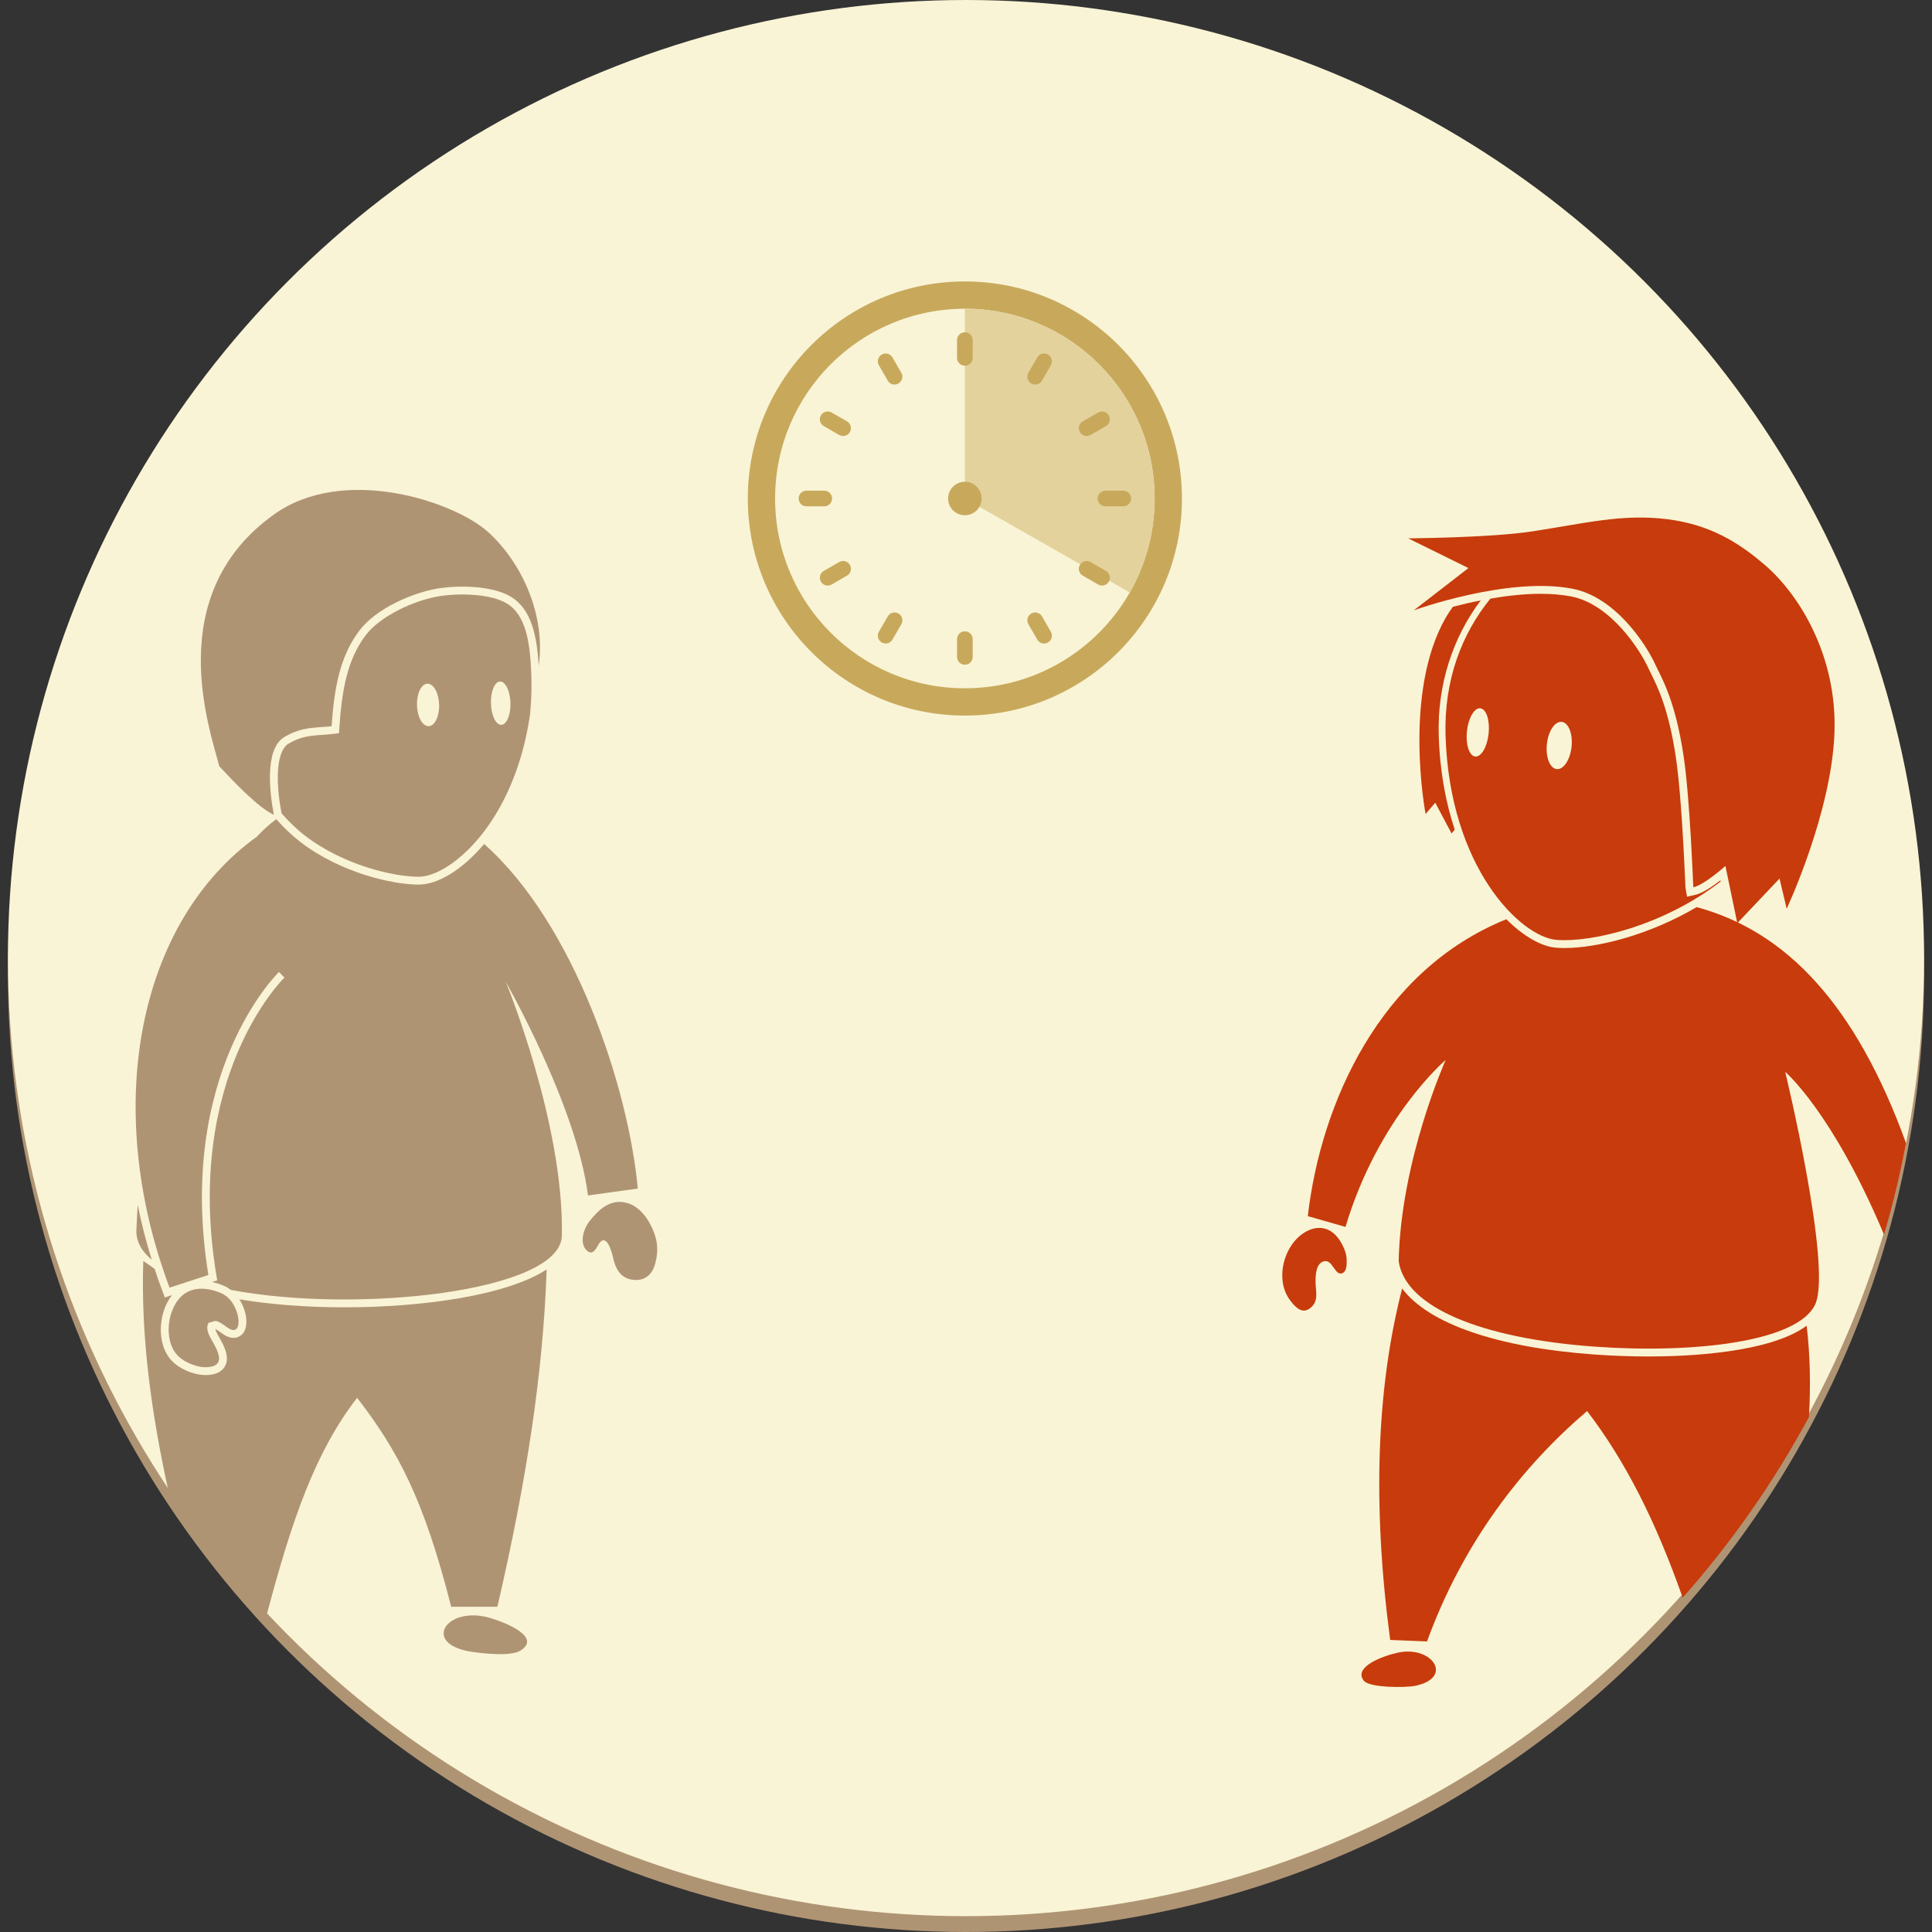 <?xml version="1.0" encoding="utf-8"?>
<!-- Generator: Adobe Illustrator 15.0.2, SVG Export Plug-In . SVG Version: 6.00 Build 0)  -->
<!DOCTYPE svg PUBLIC "-//W3C//DTD SVG 1.1//EN" "http://www.w3.org/Graphics/SVG/1.1/DTD/svg11.dtd">
<svg version="1.1" id="Layer_1" xmlns="http://www.w3.org/2000/svg" xmlns:xlink="http://www.w3.org/1999/xlink" x="0px" y="0px"
	 width="244px" height="244px" viewBox="0 0 244 244" enable-background="new 0 0 244 244" xml:space="preserve">
<rect x="0" y="0" width="244" height="244" fill="#333333" stroke="none"/>
<circle fill="#AF9474" cx="122" cy="123" r="121"/>
<circle fill="#F9F4D5" cx="122" cy="121" r="121"/>
<g>
	<g>
		<path fill="#C8A95C" d="M121.857,35.544c-15.141,0-27.413,12.273-27.413,27.415c0,15.139,12.272,27.414,27.413,27.414
			c15.14,0,27.415-12.275,27.415-27.414C149.271,47.817,136.997,35.544,121.857,35.544z M121.857,86.926
			c-13.239,0-23.967-10.731-23.967-23.966c0-13.239,10.728-23.968,23.967-23.968c13.237,0,23.968,10.729,23.968,23.968
			c0,4.316-1.142,8.368-3.14,11.865C138.558,82.053,130.777,86.926,121.857,86.926z"/>
		<path fill="#E3D29C" d="M145.825,62.96c0,4.316-1.142,8.368-3.14,11.865l-20.829-11.866V38.992
			C135.094,38.992,145.825,49.721,145.825,62.96z"/>
		<path fill="#C8A95C" d="M123.975,62.959c0,0.381-0.101,0.74-0.277,1.048c-0.363,0.639-1.052,1.068-1.839,1.068
			c-1.17,0-2.118-0.948-2.118-2.117c0-1.17,0.948-2.118,2.118-2.118C123.026,60.841,123.975,61.789,123.975,62.959z"/>
		<g>
			<g>
				<g>
					<path fill="#C8A95C" d="M121.857,46.186c-0.546,0-0.99-0.443-0.99-0.99v-2.242c0-0.546,0.443-0.99,0.99-0.99
						s0.991,0.443,0.991,0.99v2.242C122.848,45.744,122.403,46.186,121.857,46.186z"/>
					<path fill="#C8A95C" d="M121.857,83.953c-0.546,0-0.99-0.443-0.99-0.99v-2.241c0-0.547,0.443-0.99,0.99-0.99
						s0.991,0.443,0.991,0.99v2.241C122.848,83.509,122.403,83.953,121.857,83.953z"/>
				</g>
			</g>
			<g>
				<g>
					<path fill="#C8A95C" d="M112.975,48.565c-0.342,0-0.675-0.177-0.858-0.495l-1.12-1.941c-0.273-0.474-0.111-1.079,0.362-1.352
						c0.474-0.274,1.078-0.111,1.352,0.362l1.12,1.941c0.273,0.474,0.111,1.079-0.362,1.352
						C113.314,48.522,113.144,48.565,112.975,48.565z"/>
					<path fill="#C8A95C" d="M131.859,81.271c-0.343,0-0.675-0.177-0.858-0.495l-1.12-1.941c-0.271-0.474-0.11-1.079,0.364-1.352
						c0.473-0.274,1.078-0.112,1.351,0.362l1.12,1.941c0.272,0.474,0.11,1.079-0.361,1.353
						C132.197,81.229,132.027,81.271,131.859,81.271z"/>
				</g>
			</g>
			<g>
				<g>
					<path fill="#C8A95C" d="M106.475,55.066c-0.167,0-0.338-0.042-0.494-0.133l-1.941-1.119c-0.474-0.273-0.637-0.878-0.364-1.352
						c0.272-0.473,0.878-0.637,1.353-0.364l1.941,1.119c0.474,0.273,0.637,0.878,0.363,1.353
						C107.15,54.888,106.816,55.066,106.475,55.066z"/>
					<path fill="#C8A95C" d="M139.18,73.95c-0.168,0-0.338-0.042-0.494-0.132l-1.939-1.12c-0.475-0.274-0.637-0.879-0.363-1.353
						c0.272-0.474,0.878-0.637,1.353-0.362l1.939,1.12c0.475,0.273,0.637,0.879,0.363,1.352
						C139.855,73.773,139.521,73.95,139.18,73.95z"/>
				</g>
			</g>
			<g>
				<g>
					<path fill="#C8A95C" d="M104.093,63.948h-2.24c-0.547,0-0.99-0.443-0.99-0.99c0-0.546,0.443-0.99,0.99-0.99h2.24
						c0.547,0,0.99,0.444,0.99,0.99C105.083,63.505,104.64,63.948,104.093,63.948z"/>
					<path fill="#C8A95C" d="M141.86,63.948h-2.239c-0.548,0-0.99-0.443-0.99-0.99c0-0.546,0.442-0.99,0.99-0.99h2.239
						c0.547,0,0.991,0.444,0.991,0.99C142.852,63.505,142.407,63.948,141.86,63.948z"/>
				</g>
			</g>
			<g>
				<g>
					<path fill="#C8A95C" d="M104.535,73.95c-0.342,0-0.675-0.177-0.858-0.495c-0.273-0.474-0.11-1.079,0.364-1.352l1.941-1.12
						c0.473-0.273,1.08-0.111,1.353,0.363c0.273,0.474,0.111,1.079-0.363,1.353l-1.941,1.12
						C104.873,73.908,104.703,73.95,104.535,73.95z"/>
					<path fill="#C8A95C" d="M137.241,55.066c-0.344,0-0.676-0.178-0.858-0.495c-0.273-0.474-0.111-1.079,0.363-1.353l1.94-1.119
						c0.472-0.273,1.079-0.11,1.352,0.364s0.111,1.079-0.363,1.352l-1.94,1.119C137.579,55.024,137.408,55.066,137.241,55.066z"/>
				</g>
			</g>
			<g>
				<g>
					<path fill="#C8A95C" d="M111.854,81.271c-0.167,0-0.338-0.042-0.494-0.132c-0.473-0.273-0.636-0.879-0.362-1.353l1.12-1.941
						c0.273-0.474,0.878-0.636,1.353-0.362c0.473,0.273,0.635,0.879,0.362,1.352l-1.12,1.941
						C112.529,81.094,112.196,81.271,111.854,81.271z"/>
					<path fill="#C8A95C" d="M130.737,48.565c-0.167,0-0.337-0.043-0.492-0.133c-0.475-0.273-0.637-0.879-0.364-1.352l1.12-1.941
						c0.272-0.473,0.878-0.637,1.354-0.362c0.473,0.273,0.636,0.879,0.361,1.352l-1.12,1.941
						C131.413,48.388,131.079,48.565,130.737,48.565z"/>
				</g>
			</g>
		</g>
	</g>
	<g>
		<g>
			<g>
				<path fill="#AF9474" d="M59.675,208.628c1.471,0.208,4.862,0.597,6.074-0.178c2.609-1.66-1.665-3.463-3.832-4.105
					C56.359,202.694,53.11,207.687,59.675,208.628z"/>
			</g>
			<g>
				<path fill="#AF9474" d="M27.546,166.914c0.535,0.232,1.114,0.747,1.439,0.912c1.155,0.59,1.24-0.731,1.082-1.521
					c-0.251-1.241-0.947-2.484-2.162-2.998c-1.482-0.627-3.263-0.875-4.646,0.117c-2.154,1.549-2.724,5.967-0.728,7.866
					c0.522,0.497,1.204,0.848,1.862,1.083c0.722,0.26,1.493,0.382,2.249,0.235c2.183-0.419,0.274-2.904-0.215-3.959
					c-0.224-0.484-0.411-1.192-0.028-1.637C26.808,167.057,27.023,166.689,27.546,166.914z"/>
				<path fill="#AF9474" d="M30.24,164.098c0.369,0.578,0.645,1.255,0.799,2.014c0.07,0.348,0.249,1.542-0.369,2.299
					c-0.292,0.354-0.71,0.553-1.175,0.553c-0.305,0-0.627-0.085-0.958-0.255c-0.196-0.1-0.392-0.24-0.62-0.403
					c-0.233-0.165-0.493-0.352-0.709-0.457c-0.005,0.002-0.011,0.004-0.016,0.006c0.023,0.102,0.064,0.229,0.133,0.378
					c0.075,0.165,0.19,0.365,0.316,0.588c0.58,1.029,1.375,2.439,0.833,3.61c-0.193,0.419-0.637,0.959-1.645,1.154
					c-0.276,0.052-0.563,0.079-0.854,0.079c-0.613,0-1.259-0.121-1.917-0.355c-0.9-0.323-1.643-0.761-2.21-1.298
					c-1.095-1.043-1.649-2.719-1.52-4.601c0.101-1.469,0.613-2.839,1.393-3.844h-0.001l-0.901,0.294l-0.333-0.887
					c-0.393-1.047-0.618-1.665-0.954-2.713c-0.411-0.319-1.163-0.793-1.433-1.023c-0.332,9.512,1.01,19.221,3.17,29.056
					c3.697,5.589,7.845,10.848,12.394,15.733c3.207-12.124,6.156-20.66,11.439-27.492c5.148,6.688,8.436,12.806,11.88,26.391h5.837
					c3.754-16.26,5.775-29.678,6.221-42.604c-4.979,3.264-15.574,4.787-25.583,4.787C38.687,165.104,34.152,164.751,30.24,164.098z"
					/>
			</g>
			<g>
				<path fill="#AF9474" d="M66.951,90.129l0.022-0.267c0.146-1.559,0.185-3.146,0.127-4.718c-0.145-3.81-0.614-7.447-3.09-8.932
					c-2.032-1.212-5.812-1.317-8.363-0.941c-3.392,0.511-7.658,2.578-9.455,4.944c-2.33,3.073-3.019,6.922-3.336,11.756
					l-0.044,0.628l-0.623,0.076c-0.521,0.066-1.013,0.1-1.487,0.135c-0.948,0.063-1.845,0.128-2.784,0.432
					c-0.507,0.161-0.992,0.39-1.49,0.683c-1.402,0.831-1.74,4.273-0.867,8.798c0.88,1.002,1.859,1.969,2.946,2.807
					c4.875,3.759,11.281,5.221,14.413,5.198c3.859-0.027,11.941-6.625,13.989-20.279C66.922,90.349,66.936,90.241,66.951,90.129z
					 M52.661,89.072c-0.042-1.479,0.55-2.696,1.321-2.722c0.772-0.02,1.437,1.163,1.477,2.643c0.047,1.481-0.552,2.696-1.32,2.721
					C53.362,91.736,52.705,90.554,52.661,89.072z M64.468,88.771c0.041,1.51-0.479,2.75-1.154,2.769
					c-0.681,0.021-1.268-1.187-1.312-2.7c-0.041-1.51,0.474-2.753,1.157-2.771C63.834,86.049,64.421,87.26,64.468,88.771z"/>
				<g>
					<path fill="#AF9474" d="M35.926,93.071c0.58-0.341,1.134-0.595,1.688-0.771c1.076-0.349,2.111-0.417,3.017-0.477l0.13-0.009
						c0.362-0.027,0.734-0.053,1.12-0.098c0.335-4.922,1.075-8.869,3.523-12.098c2.118-2.791,6.782-4.827,10.098-5.326
						c0.903-0.133,1.906-0.204,2.902-0.204c1.486,0,4.255,0.165,6.115,1.275c2.633,1.579,3.303,5.043,3.516,8.715
						C68.955,77.623,65.845,71,61.67,67.211c-4.262-3.863-18.211-8.557-27.049-2.25c-14.329,10.223-8.038,27.347-6.931,31.808
						c1.975,2.118,4.916,5.217,6.901,6.135C34.12,100.46,33.309,94.623,35.926,93.071z"/>
				</g>
			</g>
		</g>
		<g>
			<path fill="#AF9474" d="M77.326,158.424c0.044,0.163,0.081,0.309,0.103,0.427c0.27,1.257,0.855,2.468,2.268,2.74
				c1.518,0.292,2.601-0.432,3.017-1.89c0.337-1.191,0.413-2.391,0.034-3.592c-0.595-1.895-1.988-4.095-4.173-4.301
				c-1.81-0.177-3.107,1.14-4.132,2.431c-0.666,0.837-1.303,2.604-0.437,3.582c0.747,0.842,1.222,0.004,1.515-0.535
				C76.376,155.706,77.041,157.379,77.326,158.424z"/>
		</g>
		<g>
			<path fill="#AF9474" d="M80.548,150.111c-1.16-12.729-8.01-33.449-19.408-43.521c-2.802,3.335-5.886,5.111-8.211,5.127h-0.081
				c-3.188,0-9.799-1.439-14.944-5.405c-1.029-0.793-2.015-1.732-3.012-2.857c-0.808,0.592-1.589,1.301-2.352,2.092l0.022,0.032
				c-15.159,10.787-19.714,34.194-11.149,57.045l4.904-1.6c-4.134-25.552,8.791-38.15,8.922-38.276l0.682,0.718
				c-0.129,0.125-12.811,12.532-8.559,37.814l0.071,0.423l-0.655,0.212c0.494,0.104,0.999,0.265,1.512,0.481
				c0.311,0.133,0.598,0.308,0.867,0.512c15.786,3.01,41.656,0.268,41.802-6.848c0.288-14.186-7.077-32.051-7.077-32.051
				s8.956,15.688,10.374,26.969L80.548,150.111z"/>
			<path fill="#AF9474" d="M17.394,152.165c-0.067,1.04-0.129,2.096-0.169,3.185c-0.054,1.43,0.655,2.675,1.935,3.742
				C18.439,156.777,17.854,154.465,17.394,152.165z"/>
		</g>
	</g>
	<g>
		<g>
			<path fill="#C83B0C" d="M162.938,164.227c0.719,0.948,1.597,1.85,2.664,0.87c0.942-0.864,0.572-1.993,0.546-3.079
				c-0.029-1.39,0.186-2.455,1.007-2.711c1.101-0.349,1.402,1.71,2.253,1.523c0.682-0.146,0.694-1.047,0.664-1.856
				c-0.038-0.872-0.568-1.921-1.02-2.536c-0.982-1.349-2.385-1.685-3.788-1.053C162.223,156.754,160.866,161.515,162.938,164.227z"
				/>
			<path fill="#C83B0C" d="M178.735,212.908c-1.229,0.255-5.767,0.259-6.485-0.637c-1.415-1.75,2.464-3.171,4.343-3.561
				C180.917,207.811,183.627,211.899,178.735,212.908z"/>
		</g>
		<g>
			<path fill="#C83B0C" d="M198.579,74.349c5.363,1.027,9.256,6.896,10.488,9.599c0.707,1.545,2.488,4.333,3.563,11.546
				c0.81,5.391,1.206,16.453,1.225,16.561c1.425-0.313,4.054-2.692,4.054-2.692l1.503,7.225l5.332-5.635l0.903,3.815
				c0,0,5.688-12.124,6.036-22.275c0.33-9.65-4.411-17.304-8.646-21.011c-3.52-3.073-7.182-5.229-12.396-5.901
				c-5.758-0.739-10.572,0.537-17.192,1.538c-5.277,0.798-15.603,0.871-15.603,0.871l7.609,3.753l-6.902,5.337
				C178.553,77.077,190.413,72.777,198.579,74.349z"/>
			<g>
				<path fill="#C83B0C" d="M217.277,111.184c-0.961,0.75-2.237,1.624-3.208,1.838l-1.006,0.222l-0.183-1.013
					c-0.015-0.081-0.015-0.081-0.043-0.758c-0.328-7.455-0.729-12.781-1.186-15.833c-0.907-6.083-2.299-8.879-3.131-10.549
					c-0.136-0.272-0.255-0.514-0.355-0.732c-0.995-2.184-4.689-8.064-9.772-9.037c-1.13-0.217-2.409-0.328-3.806-0.328
					c-2.107,0-4.301,0.253-6.358,0.608c-3.611,4.425-5.866,10.298-5.667,17.236c0.488,16.745,9.505,25.49,14,25.863
					c4.282,0.355,13.35-1.672,20.746-7.367L217.277,111.184z M188.005,92.644c-0.177,1.683-0.933,2.979-1.695,2.9
					c-0.75-0.078-1.227-1.507-1.046-3.188c0.174-1.681,0.934-2.98,1.69-2.904C187.709,89.533,188.182,90.96,188.005,92.644z
					 M198.479,94.311c-0.177,1.649-1.012,2.911-1.875,2.822c-0.86-0.092-1.417-1.499-1.243-3.147c0.171-1.652,1.01-2.91,1.871-2.821
					C198.09,91.253,198.65,92.663,198.479,94.311z"/>
				<g>
					<g>
						<path fill="#C83B0C" d="M237.938,155.919c1.112-3.774,2.044-7.623,2.787-11.541c-6.359-17.519-15.131-26.757-26.45-29.816
							c-5.985,3.529-12.533,5.168-16.698,5.168c-0.388,0-0.757-0.015-1.097-0.043c-1.754-0.146-4.01-1.375-6.237-3.593
							c-15.965,6.448-23.428,23.231-25.076,37.497l4.758,1.36c4.173-13.916,12.657-21.084,12.657-21.084s-5.674,12.606-5.937,25.415
							c0.827,5.819,10.465,9.76,24.752,10.79c12.458,0.899,25.761-0.585,27.874-5.396c2.113-4.817-3.809-29.302-3.809-29.302
							S231.409,140.402,237.938,155.919z"/>
						<path fill="#C83B0C" d="M228.458,178.962c0.228-3.938,0.158-7.783-0.287-11.529c-4.7,3.452-15.11,3.882-19.952,3.882
							c-2.265,0-4.583-0.086-6.893-0.251c-12.313-0.89-20.947-3.919-24.242-8.333c-3.242,12.582-3.774,27.352-1.512,44.384
							l4.652,0.188c4.587-12.575,12.031-22.103,20.215-29.096c4.842,6.307,8.688,13.946,12.074,23.574
							C218.66,194.84,224.023,187.189,228.458,178.962z"/>
					</g>
				</g>
			</g>
			<path fill="#C83B0C" d="M187.006,75.829c-1.266,0.248-2.448,0.525-3.508,0.8c-0.311,0.42-0.612,0.862-0.89,1.342
				c-5.495,9.542-2.565,24.83-2.565,24.83l1.22-1.428l2.056,3.887l0.406-0.475c-1.133-3.412-1.89-7.392-2.022-11.922
				C181.516,86.484,183.466,80.538,187.006,75.829z"/>
		</g>
	</g>
</g>
</svg>
